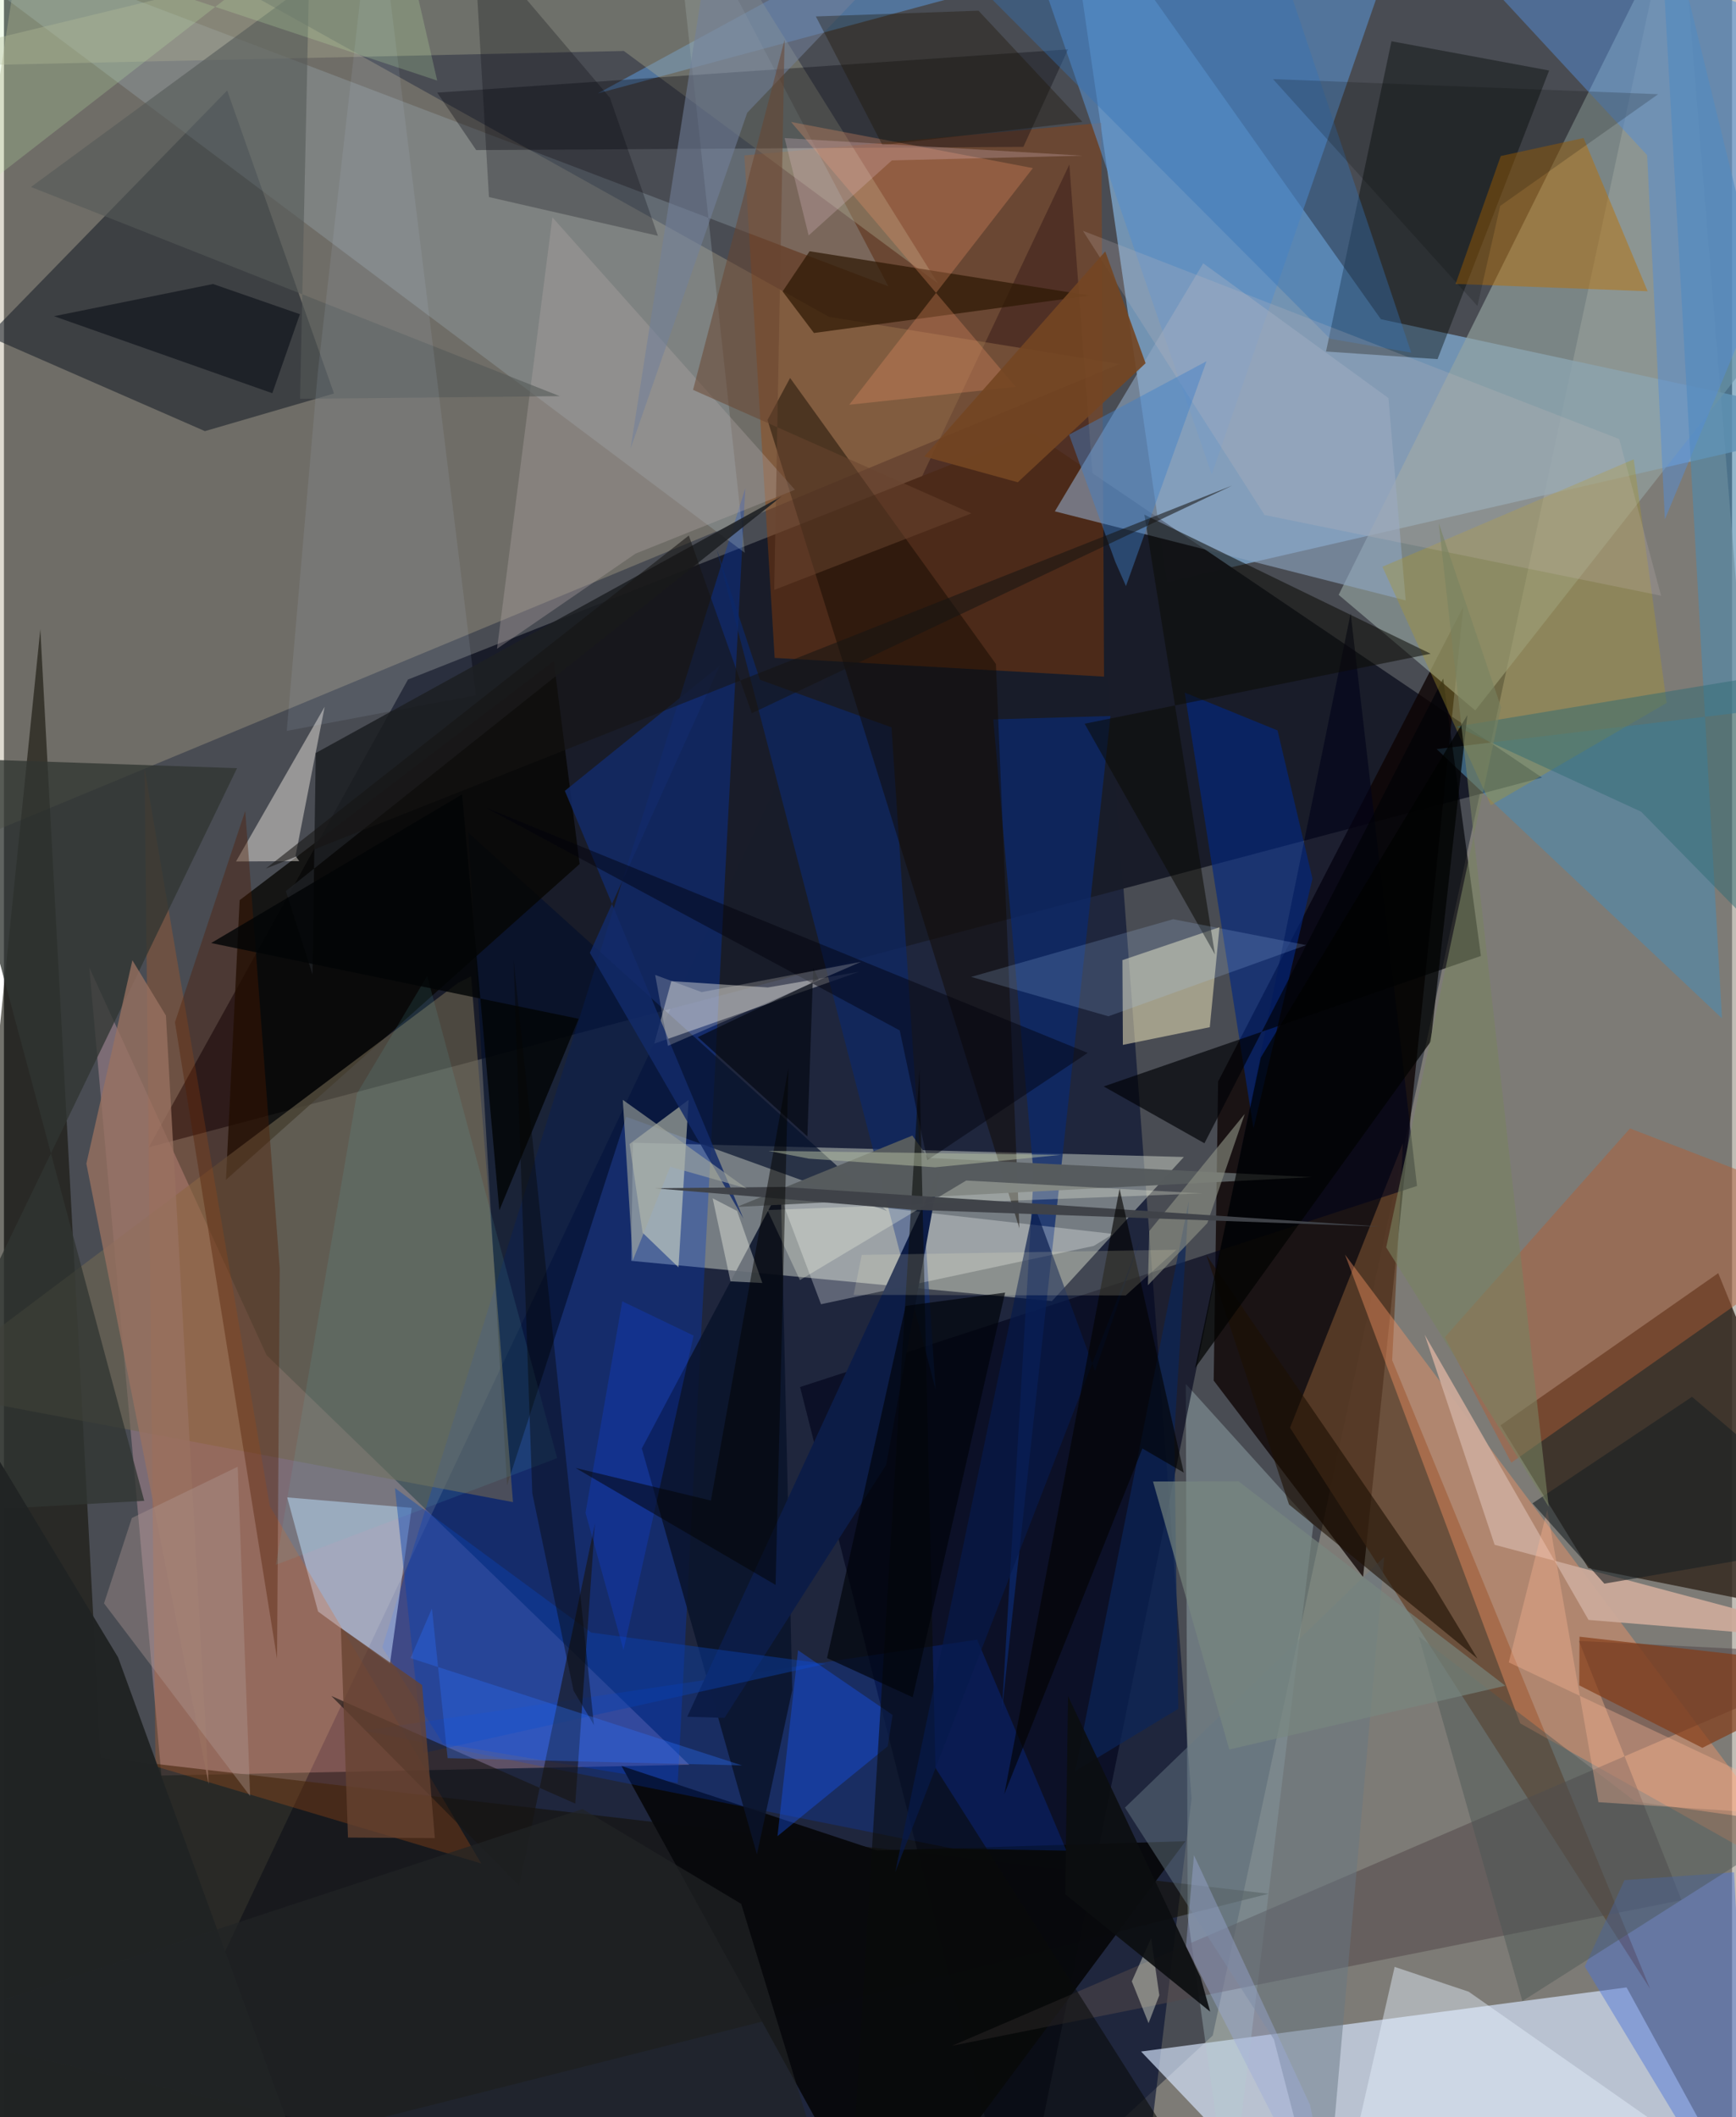 <svg xmlns="http://www.w3.org/2000/svg" width="228" height="278" viewBox="0 0 836 1024"><path fill="#494c53" d="M0 0h836v1024H0z"/><path fill="#9b968a" fill-opacity=".631" d="M584.78 984.495L475.384 1086 898 1018.982 809.928-62z"/><path fill="#050f2f" fill-opacity=".62" d="M515.41 79.57l59.125 790.415L548.35 1086l-500.856-16.308z"/><path fill="#7ca3c8" fill-opacity=".816" d="M562.65 281.503L898 204.383 666.116 154.39 512.794-62z"/><path fill="#191c29" fill-opacity=".984" d="M70.108 554.877l125.34-226.208 302.001-119.495 246.596 166.912z"/><path fill="#aca289" fill-opacity=".392" d="M-62 425.784L13.224-62l385.909 215.271 140.593 22.78z"/><path fill="#d7dcd0" fill-opacity=".471" d="M303.467 609.826l.788-57.13 266.557 6.893-63.831 69.705z"/><path fill="#0c0200" fill-opacity=".761" d="M587.37 523.116l-2.134 144.61 72.27 95.005 48.52-469.291z"/><path fill="#d8e7ff" fill-opacity=".663" d="M784.98 961.237L853.21 1086l-232.626-19.74-70.481-74.014z"/><path fill="#febecb" fill-opacity=".286" d="M41.284 467.932L76.165 858.78l255.356-5.232L127.059 655.44z"/><path fill="#141208" fill-opacity=".592" d="M611.826 915.936L-62 1086l79.595-781.705 29.272 545.753z"/><path fill="#31241a" fill-opacity=".808" d="M724.008 689.37l42.495 69.098L898 784.895l-68.678-169.11z"/><path fill="#94a4a1" fill-opacity=".647" d="M711.78 343.623L898 106.33 819.535-62 645.683 287.709z"/><path fill="#171f27" fill-opacity=".565" d="M97.224 208.524L-7.772 162.618 107.99 43.755l51.668 146.564z"/><path fill="#003bc6" fill-opacity=".333" d="M212.377 843.299l-29.353-46.532 175.613-560.613-32.675 626.21z"/><path fill="#9d4200" fill-opacity=".388" d="M532.187 327.261l-1.308-267.812L358.183 75.17l14.656 243.033z"/><path fill="#b5cfd2" fill-opacity=".341" d="M633.44 737.585l-61.712-68.245.94 257.647 20.285 144.15z"/><path fill="#588ec9" fill-opacity=".608" d="M287.272 45.179L484.147-62l100.148 291.48L685.097-62z"/><path fill="#04102a" fill-opacity=".671" d="M301.06 540.185l-57.673 178.2-18.759-315.65 202.554 182.99z"/><path fill="#a6b9c5" fill-opacity=".275" d="M358.394 267.372L-62-47.917 427.869 138.5 322.593-62z"/><path fill="#66432b" fill-opacity=".761" d="M622.166 690.546l54.618-137.664-5.195 104.993 124.785 304.077z"/><path fill="#eae2b7" fill-opacity=".545" d="M588.033 448.467l-4.683 48.351-42.05 8.557-.207-41.002z"/><path fill="#000219" fill-opacity=".604" d="M683.598 573.609L651.5 296.625 490.256 1086 385.144 670.857z"/><path fill="#8ea5c1" fill-opacity=".612" d="M580.167 127.362l-71.773 119.96 169.72 43.072-8.35-97.862z"/><path fill="#060400" fill-opacity=".761" d="M107.403 570.64l171.093-152.76-12.498-98.127-151.971 115.624z"/><path fill="#c7dffe" fill-opacity=".522" d="M197.243 729.296l-60.21-5.054 14.933 55.206 34.756 25.338z"/><path fill="#ff9866" fill-opacity=".396" d="M700.993 746.408L648.77 606.832l232.167 309.629-147.413-82.925z"/><path fill="#08090c" fill-opacity=".965" d="M571.58 890.528L426.254 1086 298.766 854.134 422.31 895.02z"/><path fill="#726751" fill-opacity=".584" d="M225.997 472.19l20.255 254.335-288.259-54.388L219.787 475.33z"/><path fill="#000605" fill-opacity=".392" d="M747.506 34.097l-53.973 139.606-53.953-3.688L671.236 19.95z"/><path fill="#508aab" fill-opacity=".627" d="M831.125 492.517l-138.05-130.214L898 337.648 799.964-62z"/><path fill="#544849" fill-opacity=".533" d="M898 800.414L458.73 989.435l352.799-70.417-49.597-125.351z"/><path fill="#fbf7ee" fill-opacity=".396" d="M369.559 477.6l44.183-7.596-99.153 34.784 8.282-30.248z"/><path fill="#ffffd5" fill-opacity=".443" d="M331.221 531.976l-4.893 81.006-17.349-16.72-6.327-42.96z"/><path fill="#b15e36" fill-opacity=".475" d="M786.625 545.785L697.042 646.74l32.16 60.71L898 588.7z"/><path fill="#fcf6ee" fill-opacity=".435" d="M155.153 341.836l-14.099 72.086 1.792 2.578-30.588.166z"/><path fill="#022880" fill-opacity=".647" d="M633.025 424.955L604.495 545.8l-33.3-210.83 44.94 18.322z"/><path fill="#e16411" fill-opacity=".235" d="M73.306 854.313L68.02 371.535l60.597 356.957L230.88 901.288z"/><path fill="#aeae93" fill-opacity=".369" d="M299.887 24.652L-62 32.625 327.58-61.74l124.292 198.845z"/><path fill="#000207" fill-opacity=".675" d="M714.514 462.354L696.26 328.186l-115.5 224.771-48.73-27.475z"/><path fill="#0049ff" fill-opacity=".192" d="M470.805 793.027l43.201 102.077-54.8-.98-285.14-57.053z"/><path fill="#0d2869" fill-opacity=".682" d="M365.746 328.794l-20.912-63.082 105.864 406.381-21.331-320.285z"/><path fill="#0a132a" fill-opacity=".855" d="M364.267 896.9l-55.693-196.342 67.237-126.528 5.54 243.339z"/><path fill="#ba6f00" fill-opacity=".463" d="M795.17 140.868l-92.913-3.54 21.855-61.865 40.054-8.708z"/><path fill="#00000a" fill-opacity=".322" d="M493.171 71.04l21.598-47.164L209.58 44.8l18.873 27.786z"/><path fill="#303531" fill-opacity=".773" d="M-28.577 366.743l141.333 4.808L-62 733.1l129.868-7.203z"/><path fill="#a9982f" fill-opacity=".373" d="M719.316 389.458l85.045-49.479-15.93-117.822-121.578 51.964z"/><path fill="#568ed6" fill-opacity=".498" d="M668.013-62L794.931 75.051l8.578 176.135L898 23.283z"/><path fill="#0b286d" fill-opacity=".749" d="M535.313 346.304L482.774 827.57l15.393-259.348-19.577-220.289z"/><path fill="#fcffff" fill-opacity=".286" d="M527.228 602.608l-131.96 28.202-19.752-52.401 161.106 18.405z"/><path fill="#4b71d7" fill-opacity=".451" d="M836.988 905.567l-53.033 3.778-19.21 41.778L846.204 1086z"/><path fill="#2e1903" fill-opacity=".714" d="M391.851 161.055l133.513-18.102-135.623-21.428-13.053 19.43z"/><path fill="#130a00" fill-opacity=".471" d="M369.383 203.123l121.862 390.97-11.36-272.934-99.57-138.356z"/><path fill="#b1a7a6" fill-opacity=".349" d="M382.662 236.883l-77.078 30.857-67.053 46.054 26.794-208.66z"/><path fill="#545a57" fill-opacity=".596" d="M143.237 192.891l4.35-201.21L13.08 90.434l255.782 101.17z"/><path fill="#0d1d47" fill-opacity=".992" d="M452.753 565.566L330.544 830.329l18.04.546 78.224-122.416z"/><path fill="#e89067" fill-opacity=".306" d="M408.926 195.766l80.553-8.666-108.7-128.102 116.987 22.31z"/><path fill="#667684" fill-opacity=".482" d="M542.308 874.28l125.426-121.237-28.868 327.776-24.513-94.457z"/><path fill="#ccaa9a" fill-opacity=".941" d="M687.305 645.552L766.567 783.5 898 794.21l-176.86-47.048z"/><path fill="#e5f0fd" fill-opacity=".451" d="M672.774 951.313l35.84 12.015L883.648 1086h-241.62z"/><path fill="#0a42ae" fill-opacity=".451" d="M189.154 719.722l94.95 69.905 113.463 15.148-194.722 43.145z"/><path fill="#0b0c06" fill-opacity=".549" d="M551.71 248.928l34.145 212.71-63.06-111.598 167.412-33.846z"/><path fill="#843b15" fill-opacity=".675" d="M821.64 845.357L898 807.1l-135.78-15.484-.145 23.536z"/><path fill="#122b69" fill-opacity=".831" d="M271.34 382.508l74.923-60.525L283.44 460.86l74.26 128.518z"/><path fill="#171412" fill-opacity=".616" d="M285.93 736.757l-9.549 135.567-118.002-52.04 90.884 91.7z"/><path fill="#521c00" fill-opacity=".376" d="M82.73 494.438l33.987-102.243 16.697 221.258-1.304 188.767z"/><path fill="#000009" fill-opacity=".251" d="M234.63 95.31l81.742 18.75-23.256-66.836-65.827-77.53z"/><path fill="#3373b6" fill-opacity=".396" d="M680.809 170.567l-39.285-6.728L465.625-12.765 602.763-62z"/><path fill="#030710" fill-opacity=".522" d="M101.14 137.366l-76.903 15.576L129.83 190.19l13.344-38.22z"/><path fill="#2e6c73" fill-opacity=".478" d="M858.556 325.595L898 500.76 792.037 392.598 702.7 351.425z"/><path fill="#4a5452" fill-opacity=".451" d="M789.244 871.345l79.457 11.25-134.145 85.267-50.122-176.394z"/><path fill="#1458fe" fill-opacity=".361" d="M427.54 844.613l2.34-15.144-45.72-31.3-9.944 89.913z"/><path fill="#997161" fill-opacity=".78" d="M39.866 562.816l22.266-98.366 16.232 26.74 20.679 371.823z"/><path fill="#1d0f02" fill-opacity=".6" d="M712.84 802.197l-91.157-74.517-39.978-120.678 109.439 159.265z"/><path fill="#c1d8f2" fill-opacity=".106" d="M151.808 180.235L179.332-62 228.3 336.26l-91.493 17.242z"/><path fill="#575c5e" fill-opacity=".996" d="M447.158 560.02l-7.693-10.786-85.019 34.542 278.255-14.44z"/><path fill="#090b0a" fill-opacity=".576" d="M450.646 855.084l-7.74-337.972-30.979 508.223L597.182 1086z"/><path fill="#212424" fill-opacity=".988" d="M152.062 1067.38L-62 1086V607.615L55.203 801.586z"/><path fill="#cbbfbb" fill-opacity=".208" d="M521.972 111.632l259.465 100.723 20.221 75.767-191.795-39.021z"/><path fill="#1d1f23" fill-opacity=".871" d="M376.354 239.949l-225.515 124.25-1.568 107.076-12.916-40.291z"/><path fill="#aacfff" fill-opacity=".184" d="M534.294 491.543l95.697-34.429-64.384-12.524-97.701 27.9z"/><path fill="#b19b97" fill-opacity=".376" d="M119.093 868.707L48.415 775.49l13.45-41.283 51.212-24.805z"/><path fill="#71809a" fill-opacity=".565" d="M346.792-62h124.161L359.582 54.507l-56.475 162.577z"/><path fill="#00000c" fill-opacity=".455" d="M233.32 390.722l200.032 107.65 13.32 62.755 77.619-51.882z"/><path fill="#fdffeb" fill-opacity=".278" d="M579.813 577.198l-210.479 8.062 15.73 33.879 80.455-48.159z"/><path fill="#744523" fill-opacity=".91" d="M490.453 233.265l-45.24-12.472 87.571-99.193 19.51 54.08z"/><path fill="#c2edac" fill-opacity=".231" d="M209.59 38.973L186.347-62-24.015 101.38-62-51.216z"/><path fill="#5fbecc" fill-opacity=".122" d="M170.734 528.987L131.54 756.826l136.071-51.562-62.855-233.226z"/><path fill="#0b2659" fill-opacity=".678" d="M518.218 856.69l54.957-275.757-6.992 113.068 1.895 132.52z"/><path fill="#f4f5de" fill-opacity=".412" d="M558.925 965.052l-3.948-27.672-9.35 20.92 8.097 20.244z"/><path fill="#fdb896" fill-opacity=".357" d="M771.357 871.644l-24.745-141.382-18.631 73.78 159.847 75.234z"/><path fill="#061a4c" fill-opacity=".667" d="M431.184 905.482l118.212-305.1-21.557 62.785-29.448-80.441z"/><path fill="#4181c8" fill-opacity=".439" d="M537.654 271.814l-22.372-61.572 66.482-35.517-38.963 108.745z"/><path fill="#010200" fill-opacity=".71" d="M576.255 661.63l31.762-150.114 99.95-165.677-17.719 157.92z"/><path fill="#020406" fill-opacity=".812" d="M100.245 456.114l121.387-71.88 18.016 201.17 38.37-92.647z"/><path fill="#909387" fill-opacity=".604" d="M553.423 621.617l.654-26.21 46.19-56.65-18.119 52.83z"/><path fill="#3f4248" fill-opacity=".984" d="M439.502 585.11l-124.665-10.384 62.102-.665 289.35 19.202z"/><path fill="#0c0e10" fill-opacity=".906" d="M513.408 916.201l1.369-95.83 64.075 135.895 4.69 16.71z"/><path fill="#020300" fill-opacity=".62" d="M539.695 574.938l-55.75 292.875 66.801-167.245 20.024 11.695z"/><path fill="#191f22" fill-opacity=".588" d="M816.632 675.59L898 744.578l-123.77 21.38-34.777-38.852z"/><path fill="#788360" fill-opacity=".592" d="M747.308 728.793L668.69 603.321l55.577-261.25-30.155-89.012z"/><path fill="#1147eb" fill-opacity=".263" d="M299.726 798.068l33.91-152.07-34.512-16.594-17.78 102.287z"/><path fill="#fafeef" fill-opacity=".376" d="M366.886 620.539l-15.403-.788-8.638-40.182 11.818 6.134z"/><path fill="#1b1201" fill-opacity=".349" d="M392.773 7.952l78.684-2.78 50.248 53.767-96.74 11.176z"/><path fill="#070503" fill-opacity=".404" d="M246.55 464.415l9.05 257.859 19.953 95.45 9.874 16.637z"/><path fill="#694430" fill-opacity=".518" d="M372.633 285.32l95.408-37.006-134.68-59.747 44.29-169.334z"/><path fill="#feface" fill-opacity=".157" d="M567.22 604.456l-24.552 22.111-131.635-.28 3.95-19.348z"/><path fill="#212425" fill-opacity=".675" d="M407.278 1086L-44.03 981.636l323.928-106.679 76.76 45.871z"/><path fill="#01040a" fill-opacity=".667" d="M436.192 631.613L398.179 801.95l41.442 18.96 44.716-195.74z"/><path fill="#171512" fill-opacity=".557" d="M126.67 420.11l204.65-161.098 30.469 85.962 232.374-110.118z"/><path fill="#030811" fill-opacity=".675" d="M388.68 549.646l-53.01-48.024 58.498-27.895-2.666-5.49z"/><path fill="#78877f" fill-opacity=".659" d="M597.214 716.46l129.11 98.875-133.546 30.83-36.904-129.608z"/><path fill="#fffcf2" fill-opacity=".208" d="M321.212 505.834l93.402-40.633-77.102 14.652-22.465-8.31z"/><path fill="#040300" fill-opacity=".49" d="M342.004 725.762l37.49-209.071-6.207 249.878-96.774-56.576z"/><path fill="#e6c2cc" fill-opacity=".255" d="M429.548 77.577l-40.257 36.3-11.625-47.08 144.089 8.499z"/><path fill="#296ffe" fill-opacity=".341" d="M357.057 853.868l-160.38-51.895 10.36-23.997 7.606 72.38z"/><path fill="#674230" fill-opacity=".773" d="M162.987 787.393l3.442 101.373 42.023.261-6.174-74.02z"/><path fill="#b5bfa2" fill-opacity=".494" d="M450.44 564.587l-61.09-4.194-19.57-3.762 141.434 1.944z"/><path fill="#9baad8" fill-opacity=".412" d="M631.85 1018.057l-56.16-120.755-3.862 43.965L645.736 1086z"/><path fill="#a3a99e" fill-opacity=".6" d="M322.302 564.303l-18.105 45.368-4.815-77.706 59.942 42.854z"/><path fill-opacity=".176" d="M723.837 99.596l-11.018 48.401-98.888-109.74 186.329 7.31z"/></svg>